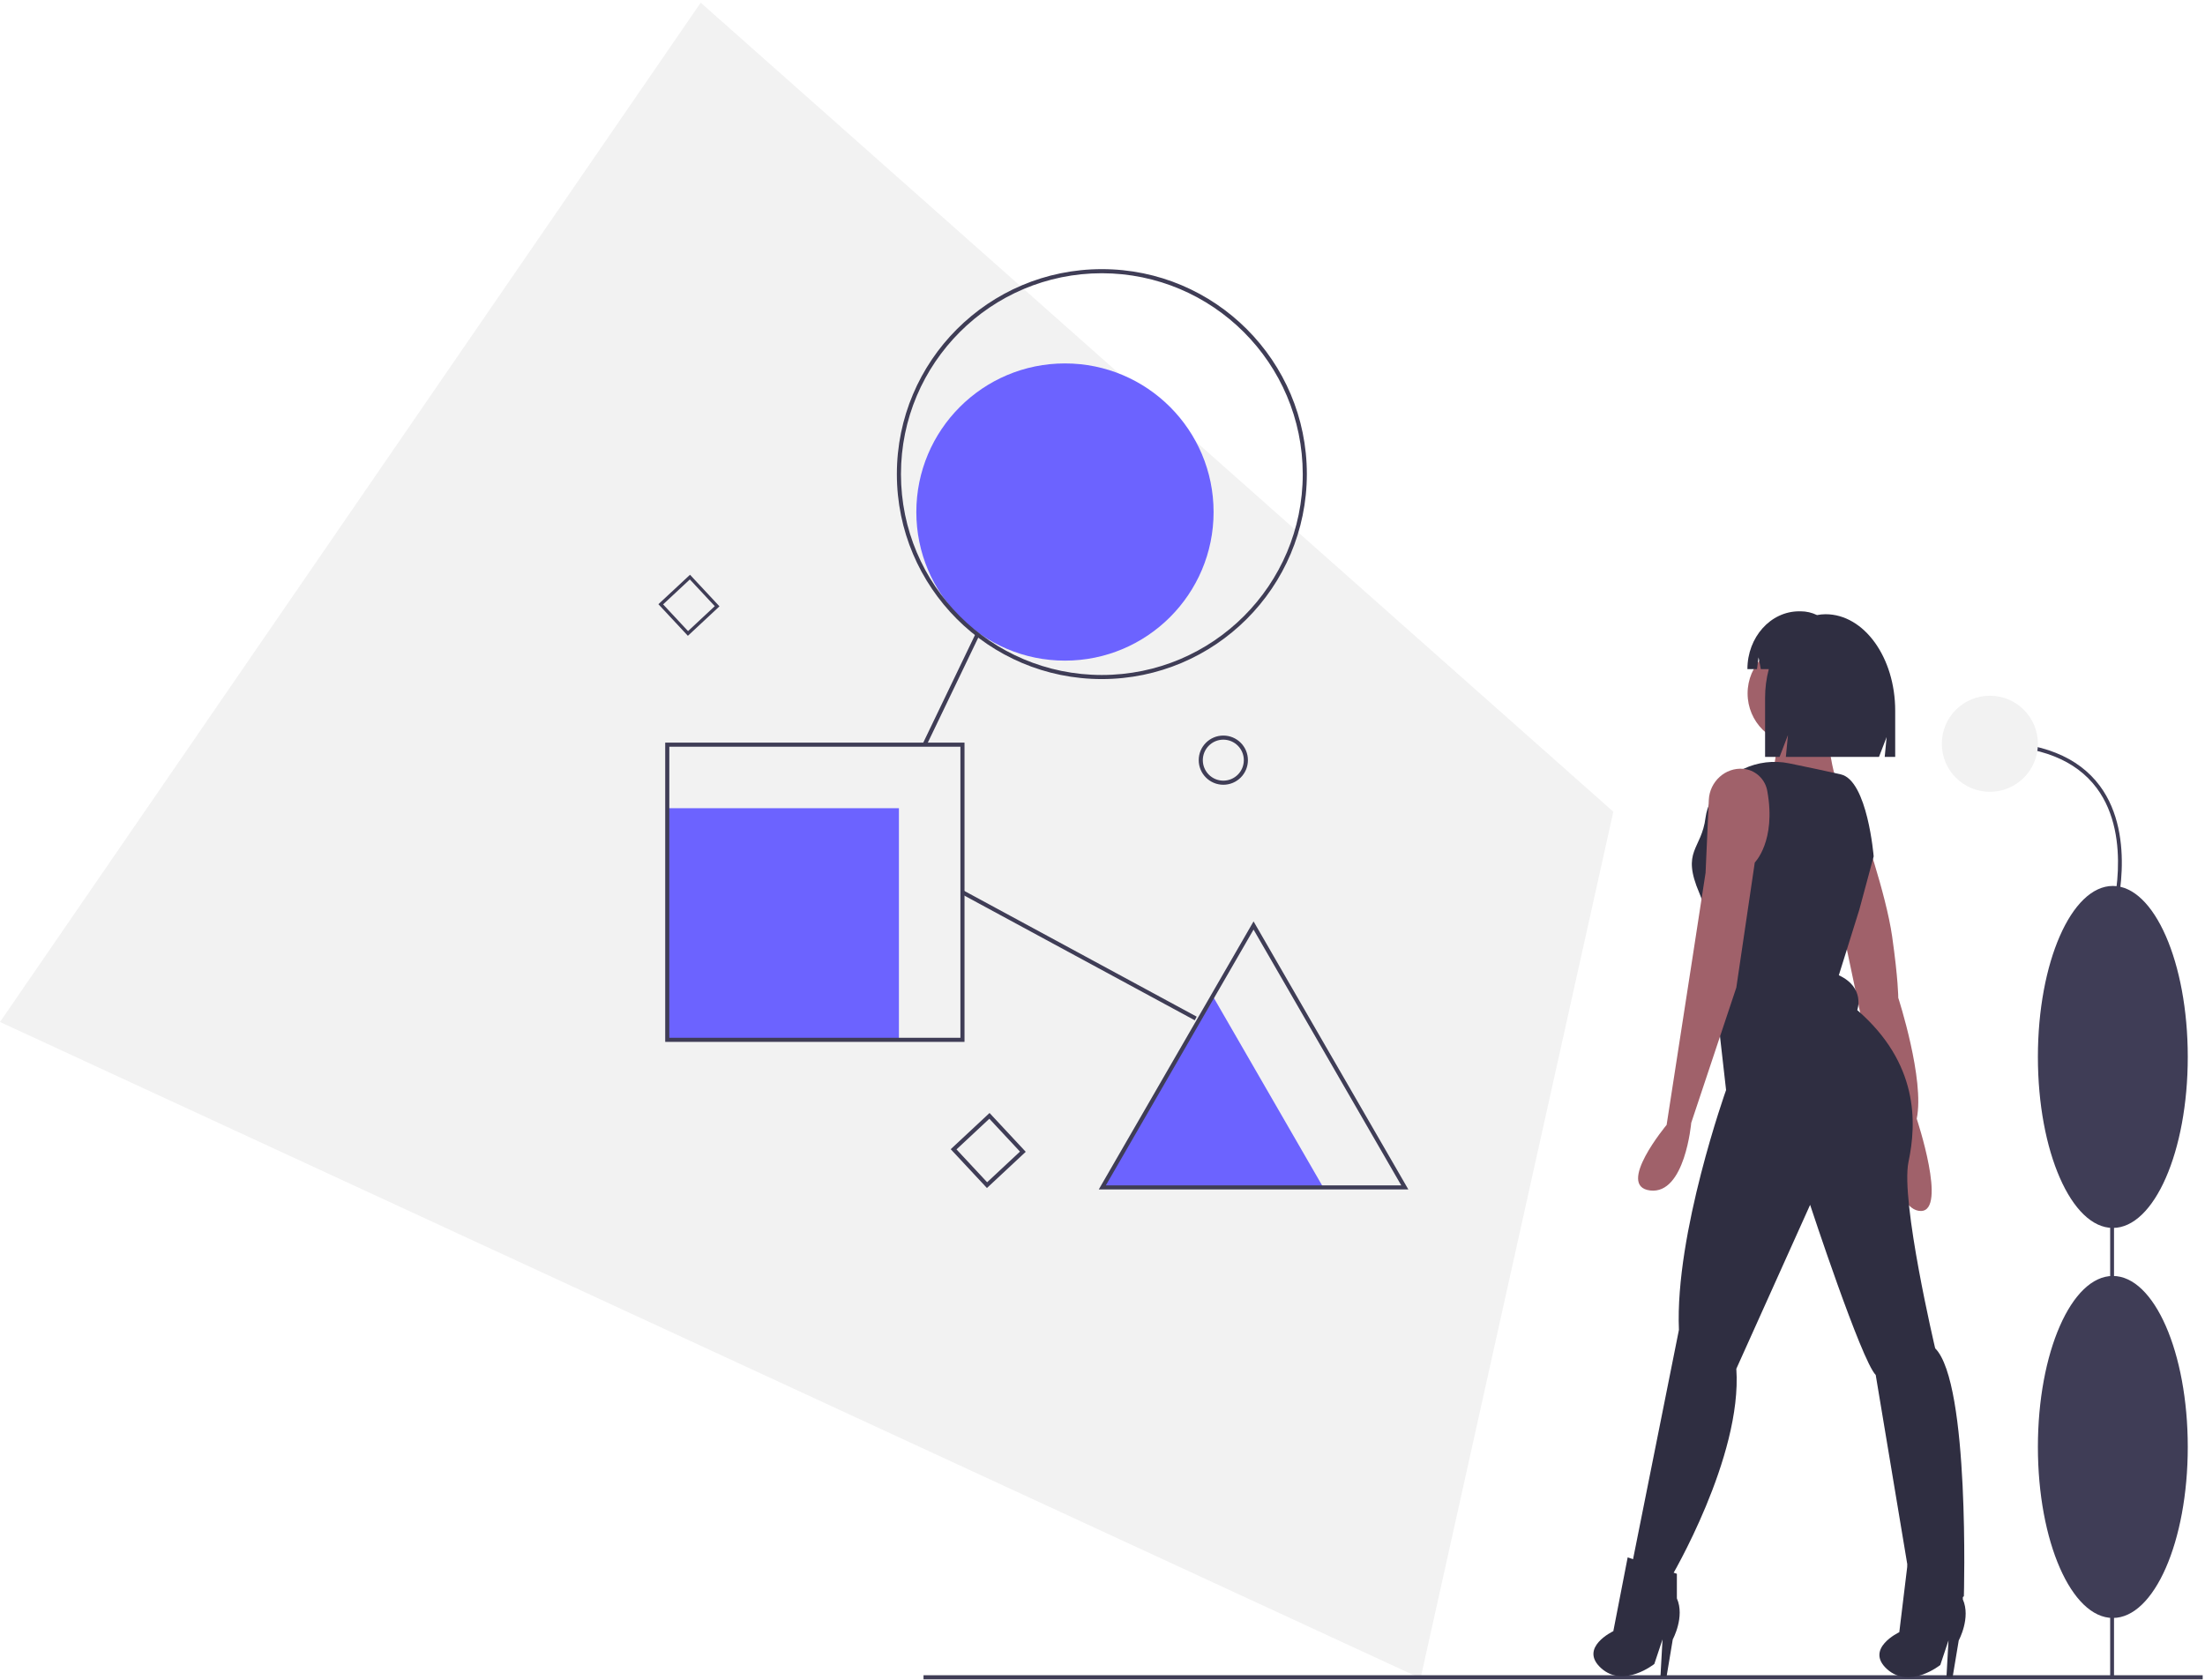 <?xml version="1.0" encoding="UTF-8"?>
<svg width="739px" height="563px" viewBox="0 0 739 563" version="1.1" xmlns="http://www.w3.org/2000/svg" xmlns:xlink="http://www.w3.org/1999/xlink">
    <!-- Generator: Sketch 62 (91390) - https://sketch.com -->
    <title>undraw_ideation_2a64</title>
    <desc>Created with Sketch.</desc>
    <g id="Landing-Page" stroke="none" stroke-width="1" fill="none" fill-rule="evenodd">
        <g id="Desktop-HD-Copy-2" transform="translate(-610, -183)" fill-rule="nonzero">
            <g id="undraw_ideation_2a64" transform="translate(610, 183.896)">
                <polygon id="Path" fill="#F2F2F2" points="540.702 271.182 529.792 320.251 520.936 360.058 513.878 391.806 505.027 431.613 476.106 561.663 117.734 396.066 91.391 383.891 58.047 368.481 31.695 356.307 0 341.659 17.968 315.517 32.911 293.779 51.813 266.277 66.75 244.552 234.843 0 412.911 157.882 444.621 185.996 469.906 208.414 501.619 236.528"></polygon>
                <polygon id="Path" fill="#6C63FF" points="406.461 332.983 424.974 365.046 443.485 397.11 406.461 397.11 369.438 397.11 387.95 365.046"></polygon>
                <rect id="Rectangle" fill="#6C63FF" x="223.632" y="270.007" width="77.636" height="77.636"></rect>
                <circle id="Oval" fill="#6C63FF" cx="356.918" cy="170.73" r="49.811"></circle>
                <path d="M401.748,253.9 C401.748,249.347 405.439,245.656 409.992,245.656 C414.546,245.656 418.237,249.347 418.237,253.9 C418.237,258.454 414.546,262.145 409.992,262.145 C405.441,262.14 401.753,258.451 401.748,253.9 Z M403.122,253.9 C403.122,257.695 406.198,260.771 409.992,260.771 C413.787,260.771 416.863,257.695 416.863,253.9 C416.863,250.106 413.787,247.03 409.992,247.03 C406.2,247.034 403.126,250.108 403.122,253.9 Z" id="Shape" fill="#3F3D56"></path>
                <path d="M330.766,397.311 L318.63,384.3 L331.642,372.165 L343.777,385.176 L330.766,397.311 Z M320.565,384.368 L330.834,395.377 L341.843,385.108 L331.574,374.099 L320.565,384.368 Z" id="Shape" fill="#3F3D56"></path>
                <path d="M230.54,212.218 L220.663,201.629 L231.252,191.752 L241.129,202.341 L230.54,212.218 Z M222.237,201.684 L230.594,210.644 L239.555,202.286 L231.197,193.326 L222.237,201.684 Z" id="Shape" fill="#3F3D56"></path>
                <rect id="Rectangle" fill="#3F3D56" x="309.512" y="560.626" width="428.714" height="1.374"></rect>
                <path d="M369.285,226.724 C331.341,226.724 300.581,195.964 300.581,158.02 C300.581,120.075 331.341,89.315 369.285,89.315 C407.229,89.315 437.989,120.075 437.989,158.02 C437.946,195.946 407.211,226.681 369.285,226.724 L369.285,226.724 Z M369.285,90.689 C332.099,90.689 301.955,120.834 301.955,158.02 C301.955,195.205 332.099,225.35 369.285,225.35 C406.47,225.35 436.615,195.205 436.615,158.02 C436.573,120.852 406.453,90.731 369.285,90.689 Z" id="Shape" fill="#3F3D56"></path>
                <polygon id="Rectangle" fill="#3F3D56" transform="translate(318.734, 230.241) rotate(-64.336) translate(-318.734, -230.241) " points="298.244 229.554 339.224 229.554 339.224 230.928 298.244 230.928"></polygon>
                <polygon id="Rectangle" fill="#3F3D56" transform="translate(361.655, 319.33) rotate(-61.578) translate(-361.655, -319.33) " points="360.967 274.885 362.342 274.885 362.342 363.776 360.967 363.776"></polygon>
                <path d="M323.253,348.33 L222.945,348.33 L222.945,248.022 L323.253,248.022 L323.253,348.33 Z M224.319,346.956 L321.879,346.956 L321.879,249.396 L224.319,249.396 L224.319,346.956 Z" id="Shape" fill="#3F3D56"></path>
                <path d="M472.004,397.797 L368.248,397.797 L420.126,307.942 L472.004,397.797 Z M370.628,396.423 L469.624,396.423 L420.126,310.69 L370.628,396.423 Z" id="Shape" fill="#3F3D56"></path>
                <circle id="Oval" fill="#A0616A" cx="602.879" cy="231.533" r="17.176"></circle>
                <path d="M611.811,240.465 C611.811,240.465 613.872,261.076 617.307,264.511 C620.742,267.946 593.26,262.45 593.26,262.45 C593.26,262.45 597.383,245.274 594.634,242.526 C591.886,239.778 611.811,240.465 611.811,240.465 Z" id="Path" fill="#A0616A"></path>
                <path d="M623.834,275.16 C623.834,275.16 632.078,298.52 634.139,312.947 C636.2,327.375 636.2,333.559 636.2,333.559 C636.2,333.559 645.132,361.04 642.384,374.094 C642.384,374.094 652.689,405.011 643.758,405.011 C634.826,405.011 632.078,379.59 632.078,379.59 L618.337,314.322 L623.834,275.16 Z" id="Path" fill="#A0616A"></path>
                <path d="M627.956,286.153 C627.956,286.153 625.895,260.732 616.963,258.671 C612.699,257.687 605.773,256.233 599.699,254.983 C589.117,252.804 578.202,257.824 573.392,267.498 C572.49,269.252 571.891,271.146 571.619,273.099 C570.244,284.092 563.374,284.092 569.557,298.52 C575.741,312.947 574.367,328.062 574.367,328.062 L578.489,364.476 C578.489,364.476 561.313,412.568 562.687,444.859 L546.885,523.869 C546.885,523.869 550.32,532.114 559.939,527.991 C559.939,527.991 583.985,487.456 581.924,457.913 L606.658,402.95 C606.658,402.95 623.834,455.165 628.643,459.974 L641.01,534.175 C641.01,534.175 652.689,537.61 658.186,534.175 C658.186,534.175 660.247,462.722 648.567,451.043 C648.567,451.043 636.888,401.576 639.636,388.522 C642.384,375.468 643.071,355.544 622.46,337.681 C622.46,337.681 625.208,330.123 616.276,326.001 L623.147,304.016 L627.956,286.153 Z" id="Path" fill="#2F2E41"></path>
                <path d="M584.865,256.874 C584.679,256.847 584.49,256.825 584.297,256.807 C578.213,256.258 572.976,261.115 572.704,267.217 L571.619,291.649 L567.496,318.444 L558.565,376.155 C558.565,376.155 541.389,396.767 553.068,398.141 C564.748,399.515 566.809,375.468 566.809,375.468 L581.924,330.123 L588.108,288.214 C588.108,288.214 595.32,281.002 592.318,264.329 C591.691,260.502 588.691,257.502 584.865,256.874 L584.865,256.874 Z" id="Path" fill="#A0616A"></path>
                <path d="M545.511,521.121 L540.702,545.855 C540.702,545.855 529.022,551.351 536.579,558.221 C544.137,565.092 554.443,556.847 554.443,556.847 L557.191,548.603 L556.504,560.969 L558.565,560.969 L560.626,548.603 C560.626,548.603 564.748,541.045 562,534.862 L562,526.617 L545.511,521.121 Z" id="Path" fill="#2F2E41"></path>
                <path d="M639.292,523.526 L636.544,546.198 C636.544,546.198 624.864,551.694 632.422,558.565 C639.979,565.435 650.285,557.191 650.285,557.191 L653.033,548.946 L652.346,561.313 L654.407,561.313 L656.468,548.946 C656.468,548.946 660.59,541.389 657.842,535.205 L657.842,526.961 L639.292,523.526 Z" id="Path" fill="#2F2E41"></path>
                <path d="M611.839,204.985 L611.839,204.985 C610.875,204.987 609.915,205.082 608.97,205.27 C607.263,204.441 605.39,204.01 603.493,204.008 L602.995,204.008 C593.41,204.008 585.641,212.681 585.641,223.38 L585.641,223.38 L588.852,223.38 L589.371,219.432 L590.131,223.38 L592.807,223.38 C591.974,226.548 591.557,229.81 591.564,233.085 L591.564,252.803 L596.42,252.803 L599.231,245.497 L598.528,252.803 L629.739,252.803 L632.295,246.161 L631.656,252.803 L635.17,252.803 L635.17,237.321 C635.17,219.462 624.724,204.985 611.839,204.985 Z" id="Path" fill="#2F2E41"></path>
                <rect id="Rectangle" fill="#3F3D56" x="707.218" y="330.838" width="1.288" height="230.327"></rect>
                <ellipse id="Oval" fill="#3F3D56" cx="708.111" cy="484.11" rx="25.116" ry="57.316"></ellipse>
                <ellipse id="Oval" fill="#3F3D56" cx="708.111" cy="353.378" rx="25.116" ry="57.316"></ellipse>
                <path d="M708.728,306.551 L707.494,306.181 C707.572,305.921 715.144,279.973 702.71,263.268 C695.688,253.834 683.638,249.05 666.895,249.05 L666.895,247.762 C684.07,247.762 696.469,252.722 703.747,262.504 C716.565,279.732 708.807,306.285 708.728,306.551 Z" id="Path" fill="#3F3D56"></path>
                <circle id="Oval" fill="#F2F2F2" cx="666.895" cy="248.406" r="16.1"></circle>
            </g>
        </g>
    </g>
</svg>
